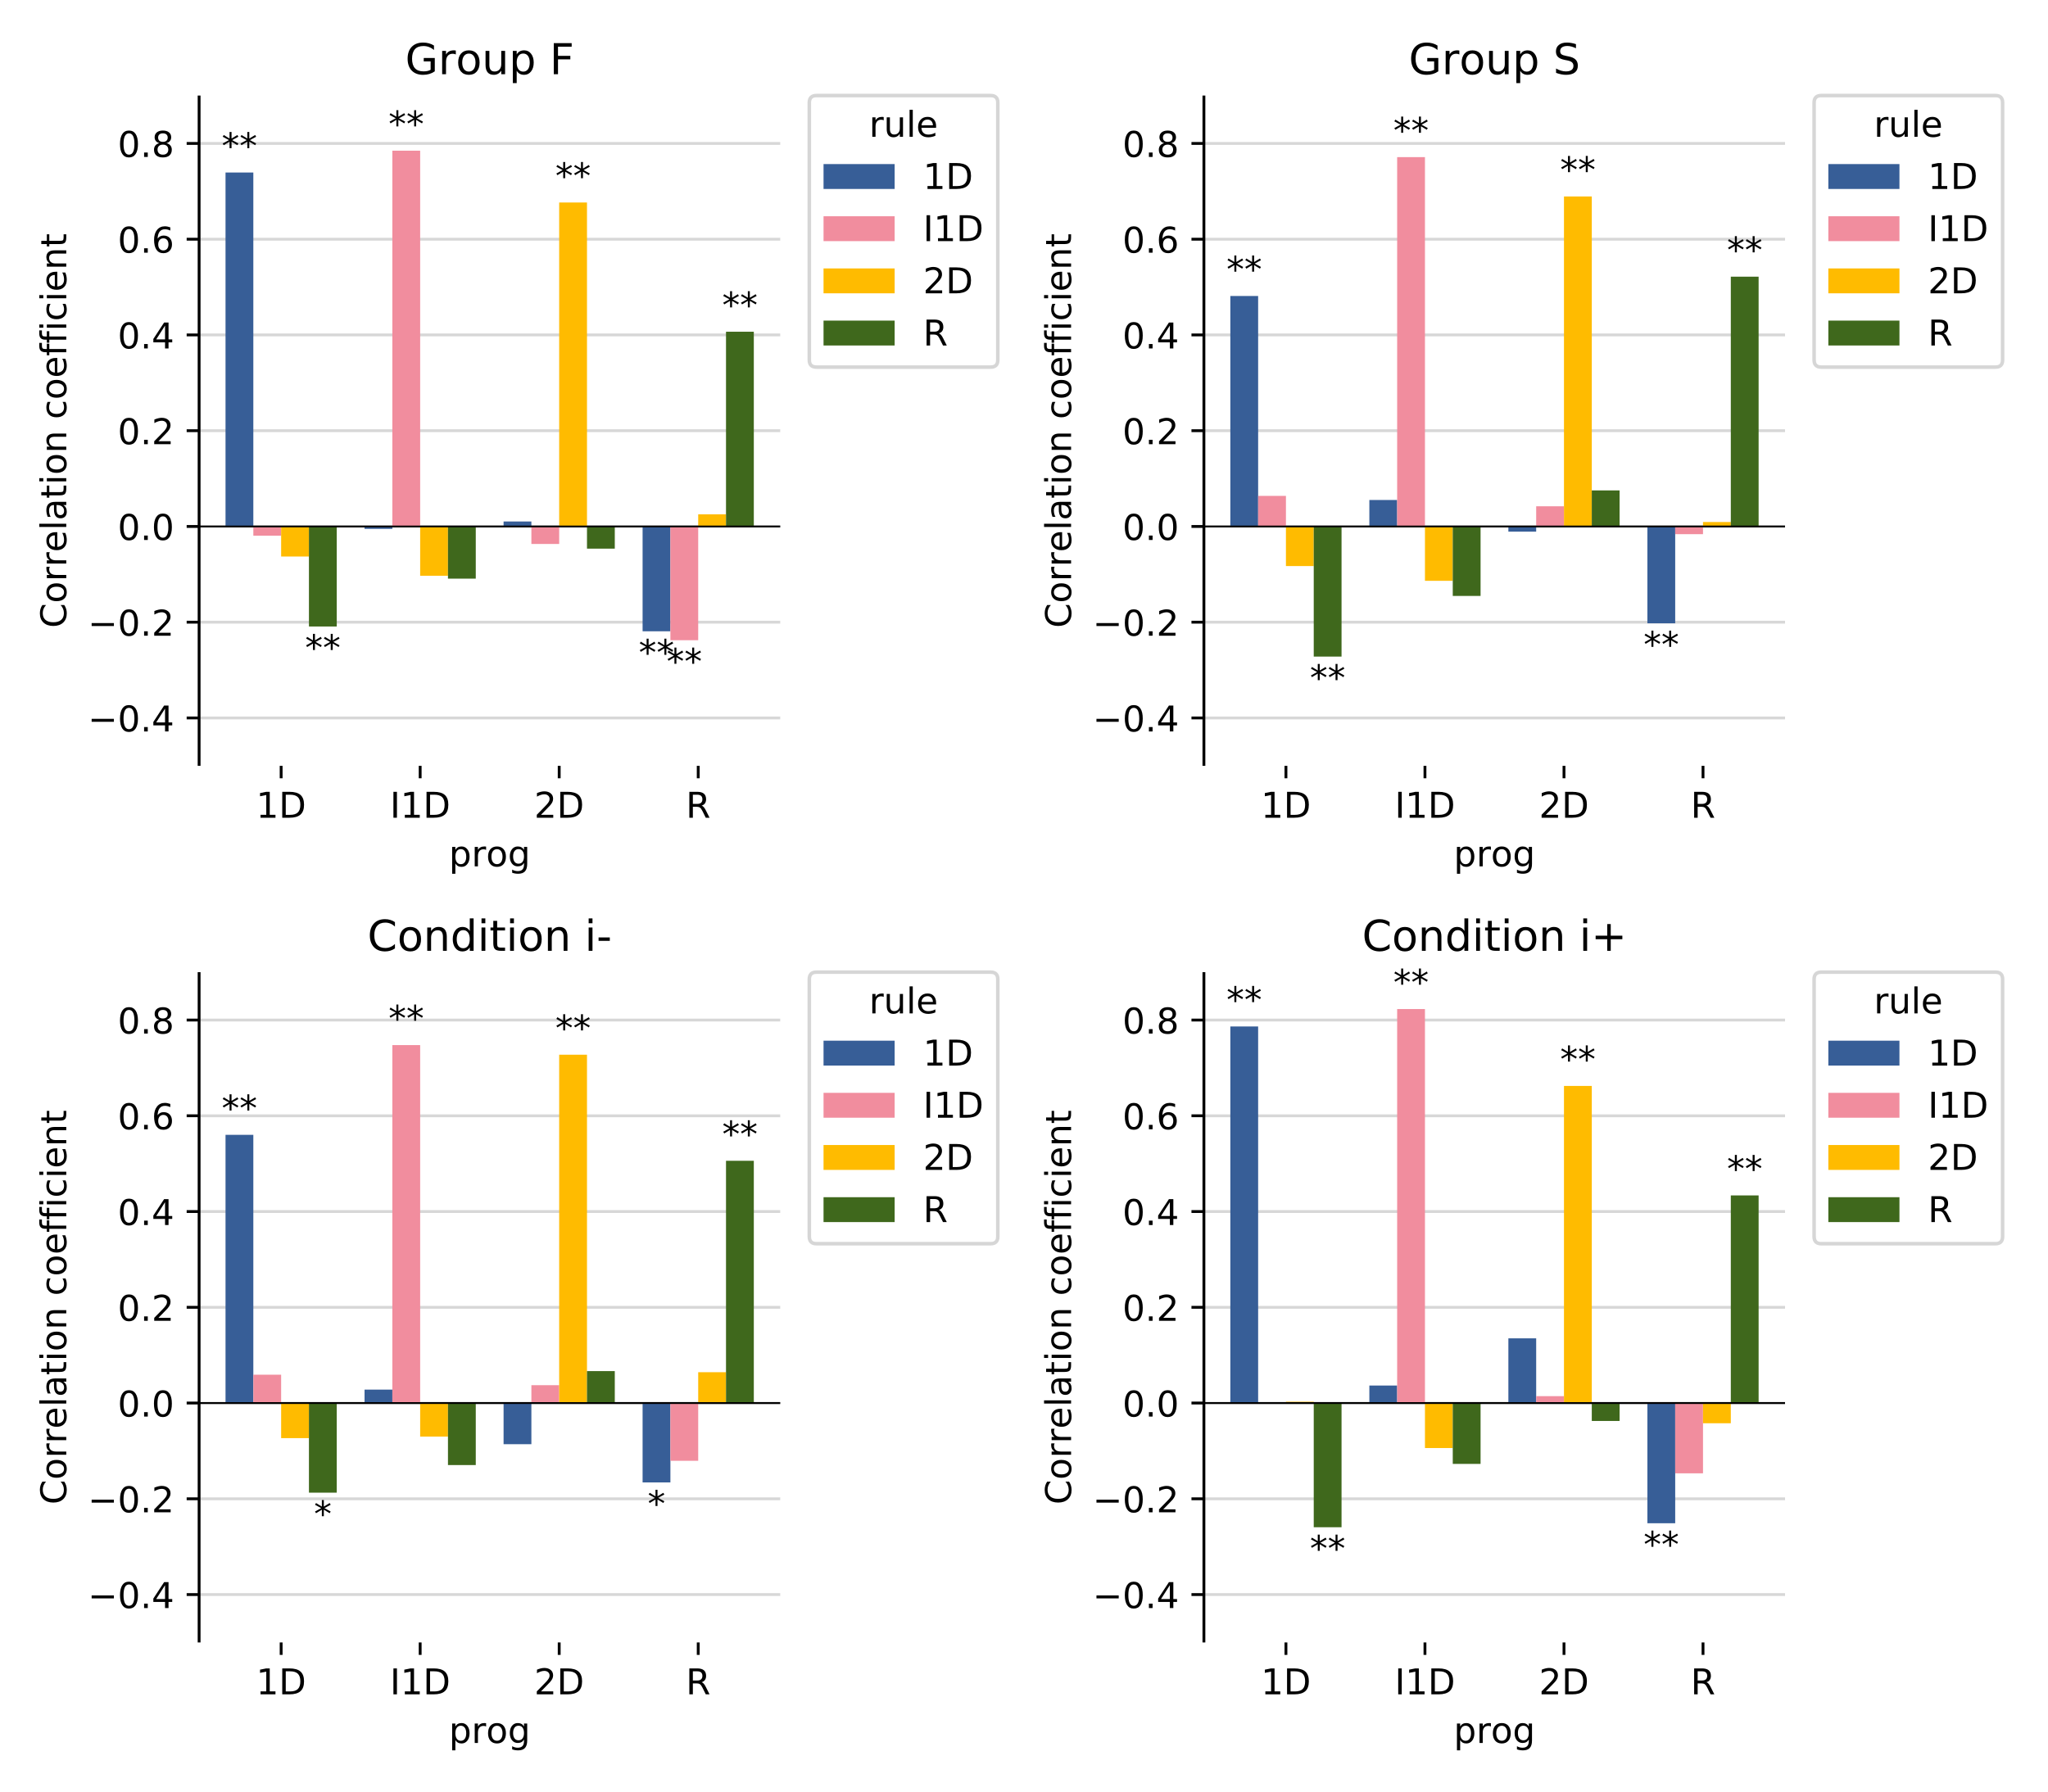 <?xml version="1.0" encoding="UTF-8"?>
<!DOCTYPE svg  PUBLIC '-//W3C//DTD SVG 1.1//EN'  'http://www.w3.org/Graphics/SVG/1.1/DTD/svg11.dtd'>
<!-- Created with matplotlib (http://matplotlib.org/) -->
<svg width="576pt" height="504pt" version="1.1" viewBox="0 0 576 504" xmlns="http://www.w3.org/2000/svg" xmlns:xlink="http://www.w3.org/1999/xlink">
 <defs>
  <style type="text/css">*{stroke-linecap:butt;stroke-linejoin:round;}</style>
 </defs>
 <g id="figure_1">
  <g id="patch_1">
   <path d="m0 504h576v-504h-576z" fill="#fff"/>
  </g>
  <g id="axes_1">
   <g id="patch_2">
    <path d="m56 215.44h163.44v-188.56h-163.44z" fill="#fff"/>
   </g>
   <g id="matplotlib.axis_1">
    <g id="xtick_1">
     <g id="line2d_1">
      <defs>
       <path id="mc740a6e8aa" d="m0 0v3.5" stroke="#000" stroke-width=".8"/>
      </defs>
      <use x="79.07" y="215.44" stroke="#000000" stroke-width=".8" xlink:href="#mc740a6e8aa"/>
     </g>
     <g id="text_1"><!-- 1D -->
      <defs>
       <path id="DejaVuSans-31" d="m12.406 8.297h16.109v55.625l-17.531-3.516v8.984l17.438 3.516h9.859v-64.609h16.109v-8.297h-41.984z"/>
       <path id="DejaVuSans-44" d="m19.672 64.797v-56.688h11.922q15.094 0 22.094 6.828 7 6.844 7 21.594 0 14.641-7 21.453t-22.094 6.812zm-9.859 8.109h20.266q21.188 0 31.094-8.812 9.922-8.812 9.922-27.562 0-18.859-9.969-27.703-9.953-8.828-31.047-8.828h-20.266z"/>
      </defs>
      <g transform="translate(72.039 230.04) scale(.1 -.1)">
       <use xlink:href="#DejaVuSans-31"/>
       <use x="63.623" xlink:href="#DejaVuSans-44"/>
      </g>
     </g>
    </g>
    <g id="xtick_2">
     <g id="line2d_2">
      <use x="118.171" y="215.44" stroke="#000000" stroke-width=".8" xlink:href="#mc740a6e8aa"/>
     </g>
     <g id="text_2"><!-- I1D -->
      <defs>
       <path id="DejaVuSans-49" d="m9.812 72.906h9.859v-72.906h-9.859z"/>
      </defs>
      <g transform="translate(109.67 230.04) scale(.1 -.1)">
       <use xlink:href="#DejaVuSans-49"/>
       <use x="29.492" xlink:href="#DejaVuSans-31"/>
       <use x="93.115" xlink:href="#DejaVuSans-44"/>
      </g>
     </g>
    </g>
    <g id="xtick_3">
     <g id="line2d_3">
      <use x="157.273" y="215.44" stroke="#000000" stroke-width=".8" xlink:href="#mc740a6e8aa"/>
     </g>
     <g id="text_3"><!-- 2D -->
      <defs>
       <path id="DejaVuSans-32" d="m19.188 8.297h34.422v-8.297h-46.281v8.297q5.609 5.812 15.297 15.594 9.703 9.797 12.188 12.641 4.734 5.312 6.609 9 1.891 3.688 1.891 7.25 0 5.812-4.078 9.469-4.078 3.672-10.625 3.672-4.641 0-9.797-1.609-5.141-1.609-11-4.891v9.969q5.953 2.391 11.125 3.609 5.188 1.219 9.484 1.219 11.328 0 18.062-5.672 6.734-5.656 6.734-15.125 0-4.5-1.688-8.531-1.672-4.016-6.125-9.484-1.219-1.422-7.766-8.188-6.531-6.766-18.453-18.922z"/>
      </defs>
      <g transform="translate(150.24 230.04) scale(.1 -.1)">
       <use xlink:href="#DejaVuSans-32"/>
       <use x="63.623" xlink:href="#DejaVuSans-44"/>
      </g>
     </g>
    </g>
    <g id="xtick_4">
     <g id="line2d_4">
      <use x="196.375" y="215.44" stroke="#000000" stroke-width=".8" xlink:href="#mc740a6e8aa"/>
     </g>
     <g id="text_4"><!-- R -->
      <defs>
       <path id="DejaVuSans-52" d="m44.391 34.188q3.172-1.078 6.172-4.594t6.031-9.672l10.016-19.922h-10.609l-9.312 18.703q-3.625 7.328-7.016 9.719t-9.25 2.391h-10.75v-30.812h-9.859v72.906h22.266q12.5 0 18.656-5.234 6.156-5.219 6.156-15.766 0-6.891-3.203-11.438-3.203-4.531-9.297-6.281zm-24.719 30.609v-25.875h12.406q7.125 0 10.766 3.297t3.641 9.688-3.641 9.641-10.766 3.25z"/>
      </defs>
      <g transform="translate(192.9 230.04) scale(.1 -.1)">
       <use xlink:href="#DejaVuSans-52"/>
      </g>
     </g>
    </g>
    <g id="text_5"><!-- prog -->
     <defs>
      <path id="DejaVuSans-70" d="m18.109 8.203v-29h-9.031v75.484h9.031v-8.297q2.844 4.875 7.156 7.234 4.328 2.375 10.328 2.375 9.969 0 16.188-7.906 6.234-7.906 6.234-20.797t-6.234-20.812q-6.219-7.906-16.188-7.906-6 0-10.328 2.375-4.312 2.375-7.156 7.25zm30.578 19.094q0 9.906-4.078 15.547t-11.203 5.641q-7.141 0-11.219-5.641t-4.078-15.547 4.078-15.547 11.219-5.641q7.125 0 11.203 5.641t4.078 15.547z"/>
      <path id="DejaVuSans-72" d="m41.109 46.297q-1.516 0.875-3.297 1.281-1.781 0.422-3.922 0.422-7.625 0-11.703-4.953t-4.078-14.234v-28.812h-9.031v54.688h9.031v-8.5q2.844 4.984 7.375 7.391 4.547 2.422 11.047 2.422 0.922 0 2.047-0.125 1.125-0.109 2.484-0.359z"/>
      <path id="DejaVuSans-6f" d="m30.609 48.391q-7.219 0-11.422-5.641t-4.203-15.453 4.172-15.453q4.188-5.641 11.453-5.641 7.188 0 11.375 5.656 4.203 5.672 4.203 15.438 0 9.719-4.203 15.406-4.188 5.688-11.375 5.688zm0 7.609q11.719 0 18.406-7.625 6.703-7.609 6.703-21.078 0-13.422-6.703-21.078-6.688-7.641-18.406-7.641-11.766 0-18.438 7.641-6.656 7.656-6.656 21.078 0 13.469 6.656 21.078 6.672 7.625 18.438 7.625z"/>
      <path id="DejaVuSans-67" d="m45.406 27.984q0 9.766-4.031 15.125-4.016 5.375-11.297 5.375-7.219 0-11.25-5.375-4.031-5.359-4.031-15.125 0-9.719 4.031-15.094t11.25-5.375q7.281 0 11.297 5.375 4.031 5.375 4.031 15.094zm8.984-21.203q0-13.953-6.203-20.766-6.188-6.812-18.984-6.812-4.734 0-8.938 0.703t-8.156 2.172v8.734q3.953-2.141 7.812-3.156 3.859-1.031 7.859-1.031 8.844 0 13.234 4.609t4.391 13.938v4.453q-2.781-4.844-7.125-7.234t-10.406-2.391q-10.047 0-16.203 7.656-6.156 7.672-6.156 20.328 0 12.688 6.156 20.344 6.156 7.672 16.203 7.672 6.062 0 10.406-2.391t7.125-7.219v8.297h8.984z"/>
     </defs>
     <g transform="translate(126.26 243.72) scale(.1 -.1)">
      <use xlink:href="#DejaVuSans-70"/>
      <use x="63.477" xlink:href="#DejaVuSans-72"/>
      <use x="104.559" xlink:href="#DejaVuSans-6f"/>
      <use x="165.74" xlink:href="#DejaVuSans-67"/>
     </g>
    </g>
   </g>
   <g id="matplotlib.axis_2">
    <g id="ytick_1">
     <g id="line2d_5">
      <path d="m56 201.97h163.44" clip-path="url(#p55fd4cc366)" fill="none" opacity=".5" stroke="#b0b0b0" stroke-linecap="square" stroke-width=".8"/>
     </g>
     <g id="line2d_6">
      <defs>
       <path id="m2495a2d70b" d="m0 0h-3.5" stroke="#000" stroke-width=".8"/>
      </defs>
      <use x="56" y="201.971" stroke="#000000" stroke-width=".8" xlink:href="#m2495a2d70b"/>
     </g>
     <g id="text_6"><!-- −0.4 -->
      <defs>
       <path id="DejaVuSans-2212" d="m10.594 35.5h62.594v-8.297h-62.594z"/>
       <path id="DejaVuSans-30" d="m31.781 66.406q-7.609 0-11.453-7.5-3.828-7.484-3.828-22.531 0-14.984 3.828-22.484 3.844-7.5 11.453-7.5 7.672 0 11.5 7.5 3.844 7.5 3.844 22.484 0 15.047-3.844 22.531-3.828 7.5-11.5 7.5zm0 7.812q12.266 0 18.734-9.703 6.469-9.688 6.469-28.141 0-18.406-6.469-28.109-6.469-9.688-18.734-9.688-12.25 0-18.719 9.688-6.469 9.703-6.469 28.109 0 18.453 6.469 28.141 6.469 9.703 18.719 9.703z"/>
       <path id="DejaVuSans-2e" d="m10.688 12.406h10.312v-12.406h-10.312z"/>
       <path id="DejaVuSans-34" d="m37.797 64.312-24.906-38.922h24.906zm-2.594 8.594h12.406v-47.516h10.406v-8.203h-10.406v-17.188h-9.812v17.188h-32.906v9.516z"/>
      </defs>
      <g transform="translate(24.717 205.77) scale(.1 -.1)">
       <use xlink:href="#DejaVuSans-2212"/>
       <use x="83.789" xlink:href="#DejaVuSans-30"/>
       <use x="147.412" xlink:href="#DejaVuSans-2e"/>
       <use x="179.199" xlink:href="#DejaVuSans-34"/>
      </g>
     </g>
    </g>
    <g id="ytick_2">
     <g id="line2d_7">
      <path d="m56 175.03h163.44" clip-path="url(#p55fd4cc366)" fill="none" opacity=".5" stroke="#b0b0b0" stroke-linecap="square" stroke-width=".8"/>
     </g>
     <g id="line2d_8">
      <use x="56" y="175.034" stroke="#000000" stroke-width=".8" xlink:href="#m2495a2d70b"/>
     </g>
     <g id="text_7"><!-- −0.2 -->
      <g transform="translate(24.717 178.83) scale(.1 -.1)">
       <use xlink:href="#DejaVuSans-2212"/>
       <use x="83.789" xlink:href="#DejaVuSans-30"/>
       <use x="147.412" xlink:href="#DejaVuSans-2e"/>
       <use x="179.199" xlink:href="#DejaVuSans-32"/>
      </g>
     </g>
    </g>
    <g id="ytick_3">
     <g id="line2d_9">
      <path d="m56 148.1h163.44" clip-path="url(#p55fd4cc366)" fill="none" opacity=".5" stroke="#b0b0b0" stroke-linecap="square" stroke-width=".8"/>
     </g>
     <g id="line2d_10">
      <use x="56" y="148.097" stroke="#000000" stroke-width=".8" xlink:href="#m2495a2d70b"/>
     </g>
     <g id="text_8"><!-- 0.0 -->
      <g transform="translate(33.097 151.9) scale(.1 -.1)">
       <use xlink:href="#DejaVuSans-30"/>
       <use x="63.623" xlink:href="#DejaVuSans-2e"/>
       <use x="95.41" xlink:href="#DejaVuSans-30"/>
      </g>
     </g>
    </g>
    <g id="ytick_4">
     <g id="line2d_11">
      <path d="m56 121.16h163.44" clip-path="url(#p55fd4cc366)" fill="none" opacity=".5" stroke="#b0b0b0" stroke-linecap="square" stroke-width=".8"/>
     </g>
     <g id="line2d_12">
      <use x="56" y="121.16" stroke="#000000" stroke-width=".8" xlink:href="#m2495a2d70b"/>
     </g>
     <g id="text_9"><!-- 0.2 -->
      <g transform="translate(33.097 124.96) scale(.1 -.1)">
       <use xlink:href="#DejaVuSans-30"/>
       <use x="63.623" xlink:href="#DejaVuSans-2e"/>
       <use x="95.41" xlink:href="#DejaVuSans-32"/>
      </g>
     </g>
    </g>
    <g id="ytick_5">
     <g id="line2d_13">
      <path d="m56 94.223h163.44" clip-path="url(#p55fd4cc366)" fill="none" opacity=".5" stroke="#b0b0b0" stroke-linecap="square" stroke-width=".8"/>
     </g>
     <g id="line2d_14">
      <use x="56" y="94.223" stroke="#000000" stroke-width=".8" xlink:href="#m2495a2d70b"/>
     </g>
     <g id="text_10"><!-- 0.4 -->
      <g transform="translate(33.097 98.022) scale(.1 -.1)">
       <use xlink:href="#DejaVuSans-30"/>
       <use x="63.623" xlink:href="#DejaVuSans-2e"/>
       <use x="95.41" xlink:href="#DejaVuSans-34"/>
      </g>
     </g>
    </g>
    <g id="ytick_6">
     <g id="line2d_15">
      <path d="m56 67.286h163.44" clip-path="url(#p55fd4cc366)" fill="none" opacity=".5" stroke="#b0b0b0" stroke-linecap="square" stroke-width=".8"/>
     </g>
     <g id="line2d_16">
      <use x="56" y="67.286" stroke="#000000" stroke-width=".8" xlink:href="#m2495a2d70b"/>
     </g>
     <g id="text_11"><!-- 0.6 -->
      <defs>
       <path id="DejaVuSans-36" d="m33.016 40.375q-6.641 0-10.531-4.547-3.875-4.531-3.875-12.438 0-7.859 3.875-12.438 3.891-4.562 10.531-4.562t10.516 4.562q3.875 4.578 3.875 12.438 0 7.906-3.875 12.438-3.875 4.547-10.516 4.547zm19.578 30.922v-8.984q-3.719 1.75-7.5 2.672-3.781 0.938-7.5 0.938-9.766 0-14.922-6.594-5.141-6.594-5.875-19.922 2.875 4.25 7.219 6.516 4.359 2.266 9.578 2.266 10.984 0 17.359-6.672 6.375-6.656 6.375-18.125 0-11.234-6.641-18.031-6.641-6.781-17.672-6.781-12.656 0-19.344 9.688-6.688 9.703-6.688 28.109 0 17.281 8.203 27.562t22.016 10.281q3.719 0 7.5-0.734t7.891-2.188z"/>
      </defs>
      <g transform="translate(33.097 71.085) scale(.1 -.1)">
       <use xlink:href="#DejaVuSans-30"/>
       <use x="63.623" xlink:href="#DejaVuSans-2e"/>
       <use x="95.41" xlink:href="#DejaVuSans-36"/>
      </g>
     </g>
    </g>
    <g id="ytick_7">
     <g id="line2d_17">
      <path d="m56 40.349h163.44" clip-path="url(#p55fd4cc366)" fill="none" opacity=".5" stroke="#b0b0b0" stroke-linecap="square" stroke-width=".8"/>
     </g>
     <g id="line2d_18">
      <use x="56" y="40.349" stroke="#000000" stroke-width=".8" xlink:href="#m2495a2d70b"/>
     </g>
     <g id="text_12"><!-- 0.8 -->
      <defs>
       <path id="DejaVuSans-38" d="m31.781 34.625q-7.031 0-11.062-3.766-4.016-3.766-4.016-10.344 0-6.594 4.016-10.359 4.031-3.766 11.062-3.766t11.078 3.781q4.062 3.797 4.062 10.344 0 6.578-4.031 10.344-4.016 3.766-11.109 3.766zm-9.859 4.188q-6.344 1.562-9.891 5.906-3.531 4.359-3.531 10.609 0 8.734 6.219 13.812 6.234 5.078 17.062 5.078 10.891 0 17.094-5.078t6.203-13.812q0-6.25-3.547-10.609-3.531-4.344-9.828-5.906 7.125-1.656 11.094-6.5 3.984-4.828 3.984-11.797 0-10.609-6.469-16.281-6.469-5.656-18.531-5.656-12.047 0-18.531 5.656-6.469 5.672-6.469 16.281 0 6.969 4 11.797 4.016 4.844 11.141 6.5zm-3.609 15.578q0-5.656 3.531-8.828 3.547-3.172 9.938-3.172 6.359 0 9.938 3.172 3.594 3.172 3.594 8.828 0 5.672-3.594 8.844-3.578 3.172-9.938 3.172-6.391 0-9.938-3.172-3.531-3.172-3.531-8.844z"/>
      </defs>
      <g transform="translate(33.097 44.148) scale(.1 -.1)">
       <use xlink:href="#DejaVuSans-30"/>
       <use x="63.623" xlink:href="#DejaVuSans-2e"/>
       <use x="95.41" xlink:href="#DejaVuSans-38"/>
      </g>
     </g>
    </g>
    <g id="text_13"><!-- Correlation coefficient -->
     <defs>
      <path id="DejaVuSans-43" d="m64.406 67.281v-10.391q-4.984 4.641-10.625 6.922-5.641 2.297-11.984 2.297-12.5 0-19.141-7.641t-6.641-22.094q0-14.406 6.641-22.047t19.141-7.641q6.344 0 11.984 2.297t10.625 6.938v-10.312q-5.172-3.516-10.969-5.281-5.781-1.75-12.219-1.75-16.562 0-26.094 10.125-9.516 10.141-9.516 27.672 0 17.578 9.516 27.703 9.531 10.141 26.094 10.141 6.531 0 12.312-1.734 5.797-1.734 10.875-5.203z"/>
      <path id="DejaVuSans-65" d="m56.203 29.594v-4.391h-41.312q0.594-9.281 5.594-14.141t13.938-4.859q5.172 0 10.031 1.266t9.656 3.812v-8.5q-4.844-2.047-9.922-3.125t-10.297-1.078q-13.094 0-20.734 7.609-7.641 7.625-7.641 20.625 0 13.422 7.25 21.297 7.25 7.891 19.562 7.891 11.031 0 17.453-7.109 6.422-7.094 6.422-19.297zm-8.984 2.641q-0.094 7.359-4.125 11.75-4.031 4.406-10.672 4.406-7.516 0-12.031-4.25t-5.203-11.969z"/>
      <path id="DejaVuSans-6c" d="m9.422 75.984h8.984v-75.984h-8.984z"/>
      <path id="DejaVuSans-61" d="m34.281 27.484q-10.891 0-15.094-2.484t-4.203-8.5q0-4.781 3.156-7.594 3.156-2.797 8.562-2.797 7.484 0 12 5.297t4.516 14.078v2zm17.922 3.719v-31.203h-8.984v8.297q-3.078-4.969-7.672-7.344t-11.234-2.375q-8.391 0-13.359 4.719-4.953 4.719-4.953 12.625 0 9.219 6.172 13.906 6.188 4.688 18.438 4.688h12.609v0.891q0 6.203-4.078 9.594t-11.453 3.391q-4.688 0-9.141-1.125-4.438-1.125-8.531-3.375v8.312q4.922 1.906 9.562 2.844 4.641 0.953 9.031 0.953 11.875 0 17.734-6.156 5.859-6.141 5.859-18.641z"/>
      <path id="DejaVuSans-74" d="m18.312 70.219v-15.531h18.5v-6.984h-18.5v-29.688q0-6.688 1.828-8.594t7.453-1.906h9.219v-7.516h-9.219q-10.406 0-14.359 3.875-3.953 3.891-3.953 14.141v29.688h-6.594v6.984h6.594v15.531z"/>
      <path id="DejaVuSans-69" d="m9.422 54.688h8.984v-54.688h-8.984zm0 21.297h8.984v-11.391h-8.984z"/>
      <path id="DejaVuSans-6e" d="m54.891 33.016v-33.016h-8.984v32.719q0 7.766-3.031 11.609-3.031 3.859-9.078 3.859-7.281 0-11.484-4.641-4.203-4.625-4.203-12.641v-30.906h-9.031v54.688h9.031v-8.5q3.234 4.938 7.594 7.375 4.375 2.438 10.094 2.438 9.422 0 14.25-5.828 4.844-5.828 4.844-17.156z"/>
      <path id="DejaVuSans-63" d="m48.781 52.594v-8.406q-3.812 2.109-7.641 3.156t-7.734 1.047q-8.75 0-13.594-5.547-4.828-5.531-4.828-15.547t4.828-15.562q4.844-5.531 13.594-5.531 3.906 0 7.734 1.047t7.641 3.156v-8.312q-3.766-1.75-7.797-2.625-4.016-0.891-8.562-0.891-12.359 0-19.641 7.766-7.266 7.766-7.266 20.953 0 13.375 7.344 21.031 7.359 7.672 20.156 7.672 4.141 0 8.094-0.859 3.953-0.844 7.672-2.547z"/>
      <path id="DejaVuSans-66" d="m37.109 75.984v-7.484h-8.594q-4.828 0-6.719-1.953-1.875-1.953-1.875-7.031v-4.828h14.797v-6.984h-14.797v-47.703h-9.031v47.703h-8.594v6.984h8.594v3.812q0 9.125 4.25 13.297 4.25 4.188 13.469 4.188z"/>
     </defs>
     <g transform="translate(18.638 176.65) rotate(-90) scale(.1 -.1)">
      <use xlink:href="#DejaVuSans-43"/>
      <use x="69.824" xlink:href="#DejaVuSans-6f"/>
      <use x="131.006" xlink:href="#DejaVuSans-72"/>
      <use x="172.104" xlink:href="#DejaVuSans-72"/>
      <use x="213.186" xlink:href="#DejaVuSans-65"/>
      <use x="274.709" xlink:href="#DejaVuSans-6c"/>
      <use x="302.492" xlink:href="#DejaVuSans-61"/>
      <use x="363.771" xlink:href="#DejaVuSans-74"/>
      <use x="402.98" xlink:href="#DejaVuSans-69"/>
      <use x="430.764" xlink:href="#DejaVuSans-6f"/>
      <use x="491.945" xlink:href="#DejaVuSans-6e"/>
      <use x="555.324" xlink:href="#DejaVuSans-20"/>
      <use x="587.111" xlink:href="#DejaVuSans-63"/>
      <use x="642.092" xlink:href="#DejaVuSans-6f"/>
      <use x="703.273" xlink:href="#DejaVuSans-65"/>
      <use x="764.797" xlink:href="#DejaVuSans-66"/>
      <use x="800.002" xlink:href="#DejaVuSans-66"/>
      <use x="835.207" xlink:href="#DejaVuSans-69"/>
      <use x="862.99" xlink:href="#DejaVuSans-63"/>
      <use x="917.971" xlink:href="#DejaVuSans-69"/>
      <use x="945.754" xlink:href="#DejaVuSans-65"/>
      <use x="1007.277" xlink:href="#DejaVuSans-6e"/>
      <use x="1070.656" xlink:href="#DejaVuSans-74"/>
     </g>
    </g>
   </g>
   <g id="patch_3">
    <path d="m63.429 148.1h7.82v-99.57h-7.82z" clip-path="url(#p55fd4cc366)" fill="#375e97"/>
   </g>
   <g id="patch_4">
    <path d="m102.53 148.1h7.82v0.677h-7.82z" clip-path="url(#p55fd4cc366)" fill="#375e97"/>
   </g>
   <g id="patch_5">
    <path d="m141.63 148.1h7.82v-1.4h-7.82z" clip-path="url(#p55fd4cc366)" fill="#375e97"/>
   </g>
   <g id="patch_6">
    <path d="m180.73 148.1h7.82v29.491h-7.82z" clip-path="url(#p55fd4cc366)" fill="#375e97"/>
   </g>
   <g id="patch_7">
    <path d="m71.25 148.1h7.82v2.597h-7.82z" clip-path="url(#p55fd4cc366)" fill="#f18d9e"/>
   </g>
   <g id="patch_8">
    <path d="m110.35 148.1h7.82v-105.71h-7.82z" clip-path="url(#p55fd4cc366)" fill="#f18d9e"/>
   </g>
   <g id="patch_9">
    <path d="m149.45 148.1h7.82v4.926h-7.82z" clip-path="url(#p55fd4cc366)" fill="#f18d9e"/>
   </g>
   <g id="patch_10">
    <path d="m188.55 148.1h7.82v32h-7.82z" clip-path="url(#p55fd4cc366)" fill="#f18d9e"/>
   </g>
   <g id="patch_11">
    <path d="m79.07 148.1h7.82v8.456h-7.82z" clip-path="url(#p55fd4cc366)" fill="#fb0"/>
   </g>
   <g id="patch_12">
    <path d="m118.17 148.1h7.82v13.866h-7.82z" clip-path="url(#p55fd4cc366)" fill="#fb0"/>
   </g>
   <g id="patch_13">
    <path d="m157.27 148.1h7.82v-91.132h-7.82z" clip-path="url(#p55fd4cc366)" fill="#fb0"/>
   </g>
   <g id="patch_14">
    <path d="m196.37 148.1h7.82v-3.407h-7.82z" clip-path="url(#p55fd4cc366)" fill="#fb0"/>
   </g>
   <g id="patch_15">
    <path d="m86.89 148.1h7.82v28.142h-7.82z" clip-path="url(#p55fd4cc366)" fill="#3f681c"/>
   </g>
   <g id="patch_16">
    <path d="m125.99 148.1h7.82v14.68h-7.82z" clip-path="url(#p55fd4cc366)" fill="#3f681c"/>
   </g>
   <g id="patch_17">
    <path d="m165.09 148.1h7.82v6.241h-7.82z" clip-path="url(#p55fd4cc366)" fill="#3f681c"/>
   </g>
   <g id="patch_18">
    <path d="m204.19 148.1h7.82v-54.781h-7.82z" clip-path="url(#p55fd4cc366)" fill="#3f681c"/>
   </g>
   <g id="line2d_19">
    <path d="m56 148.1h163.44" clip-path="url(#p55fd4cc366)" fill="none" stroke="#000" stroke-linecap="square" stroke-width=".5"/>
   </g>
   <g id="patch_19">
    <path d="m56 215.44v-188.56" fill="none" stroke="#000" stroke-linecap="square" stroke-width=".8"/>
   </g>
   <g id="text_14"><!-- ** -->
    <defs>
     <path id="DejaVuSans-2a" d="m47.016 60.891-17.516-9.469 17.516-9.531-2.828-4.781-16.406 9.906v-18.406h-5.562v18.406l-16.406-9.906-2.828 4.781 17.531 9.531-17.531 9.469 2.828 4.828 16.406-9.906v18.406h5.562v-18.406l16.406 9.906z"/>
    </defs>
    <g transform="translate(62.339 44.552) scale(.1 -.1)">
     <use xlink:href="#DejaVuSans-2a"/>
     <use x="50" xlink:href="#DejaVuSans-2a"/>
    </g>
   </g>
   <g id="text_15"><!-- ** -->
    <g transform="translate(179.64 187.08) scale(.1 -.1)">
     <use xlink:href="#DejaVuSans-2a"/>
     <use x="50" xlink:href="#DejaVuSans-2a"/>
    </g>
   </g>
   <g id="text_16"><!-- ** -->
    <g transform="translate(109.26 38.416) scale(.1 -.1)">
     <use xlink:href="#DejaVuSans-2a"/>
     <use x="50" xlink:href="#DejaVuSans-2a"/>
    </g>
   </g>
   <g id="text_17"><!-- ** -->
    <g transform="translate(187.46 189.59) scale(.1 -.1)">
     <use xlink:href="#DejaVuSans-2a"/>
     <use x="50" xlink:href="#DejaVuSans-2a"/>
    </g>
   </g>
   <g id="text_18"><!-- ** -->
    <g transform="translate(156.18 52.991) scale(.1 -.1)">
     <use xlink:href="#DejaVuSans-2a"/>
     <use x="50" xlink:href="#DejaVuSans-2a"/>
    </g>
   </g>
   <g id="text_19"><!-- ** -->
    <g transform="translate(85.8 185.73) scale(.1 -.1)">
     <use xlink:href="#DejaVuSans-2a"/>
     <use x="50" xlink:href="#DejaVuSans-2a"/>
    </g>
   </g>
   <g id="text_20"><!-- ** -->
    <g transform="translate(203.11 89.341) scale(.1 -.1)">
     <use xlink:href="#DejaVuSans-2a"/>
     <use x="50" xlink:href="#DejaVuSans-2a"/>
    </g>
   </g>
   <g id="text_21"><!-- Group F -->
    <defs>
     <path id="DejaVuSans-47" d="m59.516 10.406v19.578h-16.109v8.109h25.875v-31.312q-5.703-4.047-12.594-6.125-6.875-2.078-14.688-2.078-17.094 0-26.75 9.984-9.641 10-9.641 27.812 0 17.875 9.641 27.859 9.656 9.984 26.75 9.984 7.125 0 13.547-1.766 6.422-1.75 11.844-5.172v-10.5q-5.469 4.641-11.625 6.984t-12.938 2.344q-13.391 0-20.109-7.469-6.703-7.469-6.703-22.266 0-14.75 6.703-22.219 6.719-7.469 20.109-7.469 5.219 0 9.312 0.906 4.109 0.906 7.375 2.812z"/>
     <path id="DejaVuSans-75" d="m8.5 21.578v33.109h8.984v-32.766q0-7.766 3.016-11.656 3.031-3.875 9.094-3.875 7.266 0 11.484 4.641 4.234 4.641 4.234 12.656v31h8.984v-54.688h-8.984v8.406q-3.266-4.984-7.594-7.406-4.312-2.422-10.031-2.422-9.422 0-14.312 5.859-4.875 5.859-4.875 17.141zm22.609 34.422z"/>
     <path id="DejaVuSans-46" d="m9.812 72.906h41.891v-8.312h-32.031v-21.484h28.906v-8.297h-28.906v-34.812h-9.859z"/>
    </defs>
    <g transform="translate(113.97 20.88) scale(.12 -.12)">
     <use xlink:href="#DejaVuSans-47"/>
     <use x="77.49" xlink:href="#DejaVuSans-72"/>
     <use x="118.572" xlink:href="#DejaVuSans-6f"/>
     <use x="179.754" xlink:href="#DejaVuSans-75"/>
     <use x="243.133" xlink:href="#DejaVuSans-70"/>
     <use x="306.609" xlink:href="#DejaVuSans-20"/>
     <use x="338.396" xlink:href="#DejaVuSans-46"/>
    </g>
   </g>
   <g id="legend_1">
    <g id="patch_20">
     <path d="m229.62 103.27h49.012q2 0 2-2v-72.391q0-2-2-2h-49.012q-2 0-2 2v72.391q0 2 2 2z" fill="#fff" opacity=".8" stroke="#ccc"/>
    </g>
    <g id="text_22"><!-- rule -->
     <g transform="translate(244.43 38.478) scale(.1 -.1)">
      <use xlink:href="#DejaVuSans-72"/>
      <use x="41.113" xlink:href="#DejaVuSans-75"/>
      <use x="104.492" xlink:href="#DejaVuSans-6c"/>
      <use x="132.275" xlink:href="#DejaVuSans-65"/>
     </g>
    </g>
    <g id="patch_21">
     <path d="m231.62 53.157h20v-7h-20z" fill="#375e97"/>
    </g>
    <g id="text_23"><!-- 1D -->
     <g transform="translate(259.62 53.157) scale(.1 -.1)">
      <use xlink:href="#DejaVuSans-31"/>
      <use x="63.623" xlink:href="#DejaVuSans-44"/>
     </g>
    </g>
    <g id="patch_22">
     <path d="m231.62 67.835h20v-7h-20z" fill="#f18d9e"/>
    </g>
    <g id="text_24"><!-- I1D -->
     <g transform="translate(259.62 67.835) scale(.1 -.1)">
      <use xlink:href="#DejaVuSans-49"/>
      <use x="29.492" xlink:href="#DejaVuSans-31"/>
      <use x="93.115" xlink:href="#DejaVuSans-44"/>
     </g>
    </g>
    <g id="patch_23">
     <path d="m231.62 82.513h20v-7h-20z" fill="#fb0"/>
    </g>
    <g id="text_25"><!-- 2D -->
     <g transform="translate(259.62 82.513) scale(.1 -.1)">
      <use xlink:href="#DejaVuSans-32"/>
      <use x="63.623" xlink:href="#DejaVuSans-44"/>
     </g>
    </g>
    <g id="patch_24">
     <path d="m231.62 97.191h20v-7h-20z" fill="#3f681c"/>
    </g>
    <g id="text_26"><!-- R -->
     <g transform="translate(259.62 97.191) scale(.1 -.1)">
      <use xlink:href="#DejaVuSans-52"/>
     </g>
    </g>
   </g>
  </g>
  <g id="axes_2">
   <g id="patch_25">
    <path d="m338.6 215.44h163.44v-188.56h-163.44z" fill="#fff"/>
   </g>
   <g id="matplotlib.axis_3">
    <g id="xtick_5">
     <g id="line2d_20">
      <use x="361.67" y="215.44" stroke="#000000" stroke-width=".8" xlink:href="#mc740a6e8aa"/>
     </g>
     <g id="text_27"><!-- 1D -->
      <g transform="translate(354.64 230.04) scale(.1 -.1)">
       <use xlink:href="#DejaVuSans-31"/>
       <use x="63.623" xlink:href="#DejaVuSans-44"/>
      </g>
     </g>
    </g>
    <g id="xtick_6">
     <g id="line2d_21">
      <use x="400.771" y="215.44" stroke="#000000" stroke-width=".8" xlink:href="#mc740a6e8aa"/>
     </g>
     <g id="text_28"><!-- I1D -->
      <g transform="translate(392.27 230.04) scale(.1 -.1)">
       <use xlink:href="#DejaVuSans-49"/>
       <use x="29.492" xlink:href="#DejaVuSans-31"/>
       <use x="93.115" xlink:href="#DejaVuSans-44"/>
      </g>
     </g>
    </g>
    <g id="xtick_7">
     <g id="line2d_22">
      <use x="439.873" y="215.44" stroke="#000000" stroke-width=".8" xlink:href="#mc740a6e8aa"/>
     </g>
     <g id="text_29"><!-- 2D -->
      <g transform="translate(432.84 230.04) scale(.1 -.1)">
       <use xlink:href="#DejaVuSans-32"/>
       <use x="63.623" xlink:href="#DejaVuSans-44"/>
      </g>
     </g>
    </g>
    <g id="xtick_8">
     <g id="line2d_23">
      <use x="478.975" y="215.44" stroke="#000000" stroke-width=".8" xlink:href="#mc740a6e8aa"/>
     </g>
     <g id="text_30"><!-- R -->
      <g transform="translate(475.5 230.04) scale(.1 -.1)">
       <use xlink:href="#DejaVuSans-52"/>
      </g>
     </g>
    </g>
    <g id="text_31"><!-- prog -->
     <g transform="translate(408.86 243.72) scale(.1 -.1)">
      <use xlink:href="#DejaVuSans-70"/>
      <use x="63.477" xlink:href="#DejaVuSans-72"/>
      <use x="104.559" xlink:href="#DejaVuSans-6f"/>
      <use x="165.74" xlink:href="#DejaVuSans-67"/>
     </g>
    </g>
   </g>
   <g id="matplotlib.axis_4">
    <g id="ytick_8">
     <g id="line2d_24">
      <path d="m338.6 201.97h163.44" clip-path="url(#pb05104c0e1)" fill="none" opacity=".5" stroke="#b0b0b0" stroke-linecap="square" stroke-width=".8"/>
     </g>
     <g id="line2d_25">
      <use x="338.6" y="201.971" stroke="#000000" stroke-width=".8" xlink:href="#m2495a2d70b"/>
     </g>
     <g id="text_32"><!-- −0.4 -->
      <g transform="translate(307.32 205.77) scale(.1 -.1)">
       <use xlink:href="#DejaVuSans-2212"/>
       <use x="83.789" xlink:href="#DejaVuSans-30"/>
       <use x="147.412" xlink:href="#DejaVuSans-2e"/>
       <use x="179.199" xlink:href="#DejaVuSans-34"/>
      </g>
     </g>
    </g>
    <g id="ytick_9">
     <g id="line2d_26">
      <path d="m338.6 175.03h163.44" clip-path="url(#pb05104c0e1)" fill="none" opacity=".5" stroke="#b0b0b0" stroke-linecap="square" stroke-width=".8"/>
     </g>
     <g id="line2d_27">
      <use x="338.6" y="175.034" stroke="#000000" stroke-width=".8" xlink:href="#m2495a2d70b"/>
     </g>
     <g id="text_33"><!-- −0.2 -->
      <g transform="translate(307.32 178.83) scale(.1 -.1)">
       <use xlink:href="#DejaVuSans-2212"/>
       <use x="83.789" xlink:href="#DejaVuSans-30"/>
       <use x="147.412" xlink:href="#DejaVuSans-2e"/>
       <use x="179.199" xlink:href="#DejaVuSans-32"/>
      </g>
     </g>
    </g>
    <g id="ytick_10">
     <g id="line2d_28">
      <path d="m338.6 148.1h163.44" clip-path="url(#pb05104c0e1)" fill="none" opacity=".5" stroke="#b0b0b0" stroke-linecap="square" stroke-width=".8"/>
     </g>
     <g id="line2d_29">
      <use x="338.6" y="148.097" stroke="#000000" stroke-width=".8" xlink:href="#m2495a2d70b"/>
     </g>
     <g id="text_34"><!-- 0.0 -->
      <g transform="translate(315.7 151.9) scale(.1 -.1)">
       <use xlink:href="#DejaVuSans-30"/>
       <use x="63.623" xlink:href="#DejaVuSans-2e"/>
       <use x="95.41" xlink:href="#DejaVuSans-30"/>
      </g>
     </g>
    </g>
    <g id="ytick_11">
     <g id="line2d_30">
      <path d="m338.6 121.16h163.44" clip-path="url(#pb05104c0e1)" fill="none" opacity=".5" stroke="#b0b0b0" stroke-linecap="square" stroke-width=".8"/>
     </g>
     <g id="line2d_31">
      <use x="338.6" y="121.16" stroke="#000000" stroke-width=".8" xlink:href="#m2495a2d70b"/>
     </g>
     <g id="text_35"><!-- 0.2 -->
      <g transform="translate(315.7 124.96) scale(.1 -.1)">
       <use xlink:href="#DejaVuSans-30"/>
       <use x="63.623" xlink:href="#DejaVuSans-2e"/>
       <use x="95.41" xlink:href="#DejaVuSans-32"/>
      </g>
     </g>
    </g>
    <g id="ytick_12">
     <g id="line2d_32">
      <path d="m338.6 94.223h163.44" clip-path="url(#pb05104c0e1)" fill="none" opacity=".5" stroke="#b0b0b0" stroke-linecap="square" stroke-width=".8"/>
     </g>
     <g id="line2d_33">
      <use x="338.6" y="94.223" stroke="#000000" stroke-width=".8" xlink:href="#m2495a2d70b"/>
     </g>
     <g id="text_36"><!-- 0.4 -->
      <g transform="translate(315.7 98.022) scale(.1 -.1)">
       <use xlink:href="#DejaVuSans-30"/>
       <use x="63.623" xlink:href="#DejaVuSans-2e"/>
       <use x="95.41" xlink:href="#DejaVuSans-34"/>
      </g>
     </g>
    </g>
    <g id="ytick_13">
     <g id="line2d_34">
      <path d="m338.6 67.286h163.44" clip-path="url(#pb05104c0e1)" fill="none" opacity=".5" stroke="#b0b0b0" stroke-linecap="square" stroke-width=".8"/>
     </g>
     <g id="line2d_35">
      <use x="338.6" y="67.286" stroke="#000000" stroke-width=".8" xlink:href="#m2495a2d70b"/>
     </g>
     <g id="text_37"><!-- 0.6 -->
      <g transform="translate(315.7 71.085) scale(.1 -.1)">
       <use xlink:href="#DejaVuSans-30"/>
       <use x="63.623" xlink:href="#DejaVuSans-2e"/>
       <use x="95.41" xlink:href="#DejaVuSans-36"/>
      </g>
     </g>
    </g>
    <g id="ytick_14">
     <g id="line2d_36">
      <path d="m338.6 40.349h163.44" clip-path="url(#pb05104c0e1)" fill="none" opacity=".5" stroke="#b0b0b0" stroke-linecap="square" stroke-width=".8"/>
     </g>
     <g id="line2d_37">
      <use x="338.6" y="40.349" stroke="#000000" stroke-width=".8" xlink:href="#m2495a2d70b"/>
     </g>
     <g id="text_38"><!-- 0.8 -->
      <g transform="translate(315.7 44.148) scale(.1 -.1)">
       <use xlink:href="#DejaVuSans-30"/>
       <use x="63.623" xlink:href="#DejaVuSans-2e"/>
       <use x="95.41" xlink:href="#DejaVuSans-38"/>
      </g>
     </g>
    </g>
    <g id="text_39"><!-- Correlation coefficient -->
     <g transform="translate(301.24 176.65) rotate(-90) scale(.1 -.1)">
      <use xlink:href="#DejaVuSans-43"/>
      <use x="69.824" xlink:href="#DejaVuSans-6f"/>
      <use x="131.006" xlink:href="#DejaVuSans-72"/>
      <use x="172.104" xlink:href="#DejaVuSans-72"/>
      <use x="213.186" xlink:href="#DejaVuSans-65"/>
      <use x="274.709" xlink:href="#DejaVuSans-6c"/>
      <use x="302.492" xlink:href="#DejaVuSans-61"/>
      <use x="363.771" xlink:href="#DejaVuSans-74"/>
      <use x="402.98" xlink:href="#DejaVuSans-69"/>
      <use x="430.764" xlink:href="#DejaVuSans-6f"/>
      <use x="491.945" xlink:href="#DejaVuSans-6e"/>
      <use x="555.324" xlink:href="#DejaVuSans-20"/>
      <use x="587.111" xlink:href="#DejaVuSans-63"/>
      <use x="642.092" xlink:href="#DejaVuSans-6f"/>
      <use x="703.273" xlink:href="#DejaVuSans-65"/>
      <use x="764.797" xlink:href="#DejaVuSans-66"/>
      <use x="800.002" xlink:href="#DejaVuSans-66"/>
      <use x="835.207" xlink:href="#DejaVuSans-69"/>
      <use x="862.99" xlink:href="#DejaVuSans-63"/>
      <use x="917.971" xlink:href="#DejaVuSans-69"/>
      <use x="945.754" xlink:href="#DejaVuSans-65"/>
      <use x="1007.277" xlink:href="#DejaVuSans-6e"/>
      <use x="1070.656" xlink:href="#DejaVuSans-74"/>
     </g>
    </g>
   </g>
   <g id="patch_26">
    <path d="m346.03 148.1h7.82v-64.834h-7.82z" clip-path="url(#pb05104c0e1)" fill="#375e97"/>
   </g>
   <g id="patch_27">
    <path d="m385.13 148.1h7.82v-7.446h-7.82z" clip-path="url(#pb05104c0e1)" fill="#375e97"/>
   </g>
   <g id="patch_28">
    <path d="m424.23 148.1h7.82v1.461h-7.82z" clip-path="url(#pb05104c0e1)" fill="#375e97"/>
   </g>
   <g id="patch_29">
    <path d="m463.33 148.1h7.82v27.243h-7.82z" clip-path="url(#pb05104c0e1)" fill="#375e97"/>
   </g>
   <g id="patch_30">
    <path d="m353.85 148.1h7.82v-8.6h-7.82z" clip-path="url(#pb05104c0e1)" fill="#f18d9e"/>
   </g>
   <g id="patch_31">
    <path d="m392.95 148.1h7.82v-103.9h-7.82z" clip-path="url(#pb05104c0e1)" fill="#f18d9e"/>
   </g>
   <g id="patch_32">
    <path d="m432.05 148.1h7.82v-5.676h-7.82z" clip-path="url(#pb05104c0e1)" fill="#f18d9e"/>
   </g>
   <g id="patch_33">
    <path d="m471.15 148.1h7.82v2.167h-7.82z" clip-path="url(#pb05104c0e1)" fill="#f18d9e"/>
   </g>
   <g id="patch_34">
    <path d="m361.67 148.1h7.82v11.14h-7.82z" clip-path="url(#pb05104c0e1)" fill="#fb0"/>
   </g>
   <g id="patch_35">
    <path d="m400.77 148.1h7.82v15.29h-7.82z" clip-path="url(#pb05104c0e1)" fill="#fb0"/>
   </g>
   <g id="patch_36">
    <path d="m439.87 148.1h7.82v-92.831h-7.82z" clip-path="url(#pb05104c0e1)" fill="#fb0"/>
   </g>
   <g id="patch_37">
    <path d="m478.97 148.1h7.82v-1.249h-7.82z" clip-path="url(#pb05104c0e1)" fill="#fb0"/>
   </g>
   <g id="patch_38">
    <path d="m369.49 148.1h7.82v36.607h-7.82z" clip-path="url(#pb05104c0e1)" fill="#3f681c"/>
   </g>
   <g id="patch_39">
    <path d="m408.59 148.1h7.82v19.545h-7.82z" clip-path="url(#pb05104c0e1)" fill="#3f681c"/>
   </g>
   <g id="patch_40">
    <path d="m447.69 148.1h7.82v-10.141h-7.82z" clip-path="url(#pb05104c0e1)" fill="#3f681c"/>
   </g>
   <g id="patch_41">
    <path d="m486.79 148.1h7.82v-70.268h-7.82z" clip-path="url(#pb05104c0e1)" fill="#3f681c"/>
   </g>
   <g id="line2d_38">
    <path d="m338.6 148.1h163.44" clip-path="url(#pb05104c0e1)" fill="none" stroke="#000" stroke-linecap="square" stroke-width=".5"/>
   </g>
   <g id="patch_42">
    <path d="m338.6 215.44v-188.56" fill="none" stroke="#000" stroke-linecap="square" stroke-width=".8"/>
   </g>
   <g id="text_40"><!-- ** -->
    <g transform="translate(344.94 79.288) scale(.1 -.1)">
     <use xlink:href="#DejaVuSans-2a"/>
     <use x="50" xlink:href="#DejaVuSans-2a"/>
    </g>
   </g>
   <g id="text_41"><!-- ** -->
    <g transform="translate(462.24 184.83) scale(.1 -.1)">
     <use xlink:href="#DejaVuSans-2a"/>
     <use x="50" xlink:href="#DejaVuSans-2a"/>
    </g>
   </g>
   <g id="text_42"><!-- ** -->
    <g transform="translate(391.86 40.219) scale(.1 -.1)">
     <use xlink:href="#DejaVuSans-2a"/>
     <use x="50" xlink:href="#DejaVuSans-2a"/>
    </g>
   </g>
   <g id="text_43"><!-- ** -->
    <g transform="translate(438.78 51.291) scale(.1 -.1)">
     <use xlink:href="#DejaVuSans-2a"/>
     <use x="50" xlink:href="#DejaVuSans-2a"/>
    </g>
   </g>
   <g id="text_44"><!-- ** -->
    <g transform="translate(368.4 194.2) scale(.1 -.1)">
     <use xlink:href="#DejaVuSans-2a"/>
     <use x="50" xlink:href="#DejaVuSans-2a"/>
    </g>
   </g>
   <g id="text_45"><!-- ** -->
    <g transform="translate(485.71 73.855) scale(.1 -.1)">
     <use xlink:href="#DejaVuSans-2a"/>
     <use x="50" xlink:href="#DejaVuSans-2a"/>
    </g>
   </g>
   <g id="text_46"><!-- Group S -->
    <defs>
     <path id="DejaVuSans-53" d="m53.516 70.516v-9.625q-5.609 2.688-10.594 4-4.984 1.328-9.625 1.328-8.047 0-12.422-3.125t-4.375-8.891q0-4.844 2.906-7.312 2.906-2.453 11.016-3.969l5.953-1.219q11.031-2.109 16.281-7.406t5.25-14.172q0-10.609-7.109-16.078-7.094-5.469-20.812-5.469-5.172 0-11.016 1.172-5.828 1.172-12.078 3.469v10.156q6-3.359 11.766-5.078 5.766-1.703 11.328-1.703 8.438 0 13.031 3.312 4.594 3.328 4.594 9.484 0 5.359-3.297 8.391t-10.812 4.547l-6.016 1.172q-11.031 2.188-15.969 6.875-4.922 4.688-4.922 13.047 0 9.672 6.812 15.234t18.766 5.562q5.141 0 10.453-0.938 5.328-0.922 10.891-2.766z"/>
    </defs>
    <g transform="translate(396.21 20.88) scale(.12 -.12)">
     <use xlink:href="#DejaVuSans-47"/>
     <use x="77.49" xlink:href="#DejaVuSans-72"/>
     <use x="118.572" xlink:href="#DejaVuSans-6f"/>
     <use x="179.754" xlink:href="#DejaVuSans-75"/>
     <use x="243.133" xlink:href="#DejaVuSans-70"/>
     <use x="306.609" xlink:href="#DejaVuSans-20"/>
     <use x="338.396" xlink:href="#DejaVuSans-53"/>
    </g>
   </g>
   <g id="legend_2">
    <g id="patch_43">
     <path d="m512.22 103.27h49.012q2 0 2-2v-72.391q0-2-2-2h-49.012q-2 0-2 2v72.391q0 2 2 2z" fill="#fff" opacity=".8" stroke="#ccc"/>
    </g>
    <g id="text_47"><!-- rule -->
     <g transform="translate(527.03 38.478) scale(.1 -.1)">
      <use xlink:href="#DejaVuSans-72"/>
      <use x="41.113" xlink:href="#DejaVuSans-75"/>
      <use x="104.492" xlink:href="#DejaVuSans-6c"/>
      <use x="132.275" xlink:href="#DejaVuSans-65"/>
     </g>
    </g>
    <g id="patch_44">
     <path d="m514.22 53.157h20v-7h-20z" fill="#375e97"/>
    </g>
    <g id="text_48"><!-- 1D -->
     <g transform="translate(542.22 53.157) scale(.1 -.1)">
      <use xlink:href="#DejaVuSans-31"/>
      <use x="63.623" xlink:href="#DejaVuSans-44"/>
     </g>
    </g>
    <g id="patch_45">
     <path d="m514.22 67.835h20v-7h-20z" fill="#f18d9e"/>
    </g>
    <g id="text_49"><!-- I1D -->
     <g transform="translate(542.22 67.835) scale(.1 -.1)">
      <use xlink:href="#DejaVuSans-49"/>
      <use x="29.492" xlink:href="#DejaVuSans-31"/>
      <use x="93.115" xlink:href="#DejaVuSans-44"/>
     </g>
    </g>
    <g id="patch_46">
     <path d="m514.22 82.513h20v-7h-20z" fill="#fb0"/>
    </g>
    <g id="text_50"><!-- 2D -->
     <g transform="translate(542.22 82.513) scale(.1 -.1)">
      <use xlink:href="#DejaVuSans-32"/>
      <use x="63.623" xlink:href="#DejaVuSans-44"/>
     </g>
    </g>
    <g id="patch_47">
     <path d="m514.22 97.191h20v-7h-20z" fill="#3f681c"/>
    </g>
    <g id="text_51"><!-- R -->
     <g transform="translate(542.22 97.191) scale(.1 -.1)">
      <use xlink:href="#DejaVuSans-52"/>
     </g>
    </g>
   </g>
  </g>
  <g id="axes_3">
   <g id="patch_48">
    <path d="m56 462.04h163.44v-188.56h-163.44z" fill="#fff"/>
   </g>
   <g id="matplotlib.axis_5">
    <g id="xtick_9">
     <g id="line2d_39">
      <use x="79.07" y="462.04" stroke="#000000" stroke-width=".8" xlink:href="#mc740a6e8aa"/>
     </g>
     <g id="text_52"><!-- 1D -->
      <g transform="translate(72.039 476.64) scale(.1 -.1)">
       <use xlink:href="#DejaVuSans-31"/>
       <use x="63.623" xlink:href="#DejaVuSans-44"/>
      </g>
     </g>
    </g>
    <g id="xtick_10">
     <g id="line2d_40">
      <use x="118.171" y="462.04" stroke="#000000" stroke-width=".8" xlink:href="#mc740a6e8aa"/>
     </g>
     <g id="text_53"><!-- I1D -->
      <g transform="translate(109.67 476.64) scale(.1 -.1)">
       <use xlink:href="#DejaVuSans-49"/>
       <use x="29.492" xlink:href="#DejaVuSans-31"/>
       <use x="93.115" xlink:href="#DejaVuSans-44"/>
      </g>
     </g>
    </g>
    <g id="xtick_11">
     <g id="line2d_41">
      <use x="157.273" y="462.04" stroke="#000000" stroke-width=".8" xlink:href="#mc740a6e8aa"/>
     </g>
     <g id="text_54"><!-- 2D -->
      <g transform="translate(150.24 476.64) scale(.1 -.1)">
       <use xlink:href="#DejaVuSans-32"/>
       <use x="63.623" xlink:href="#DejaVuSans-44"/>
      </g>
     </g>
    </g>
    <g id="xtick_12">
     <g id="line2d_42">
      <use x="196.375" y="462.04" stroke="#000000" stroke-width=".8" xlink:href="#mc740a6e8aa"/>
     </g>
     <g id="text_55"><!-- R -->
      <g transform="translate(192.9 476.64) scale(.1 -.1)">
       <use xlink:href="#DejaVuSans-52"/>
      </g>
     </g>
    </g>
    <g id="text_56"><!-- prog -->
     <g transform="translate(126.26 490.32) scale(.1 -.1)">
      <use xlink:href="#DejaVuSans-70"/>
      <use x="63.477" xlink:href="#DejaVuSans-72"/>
      <use x="104.559" xlink:href="#DejaVuSans-6f"/>
      <use x="165.74" xlink:href="#DejaVuSans-67"/>
     </g>
    </g>
   </g>
   <g id="matplotlib.axis_6">
    <g id="ytick_15">
     <g id="line2d_43">
      <path d="m56 448.57h163.44" clip-path="url(#pcd8c926a16)" fill="none" opacity=".5" stroke="#b0b0b0" stroke-linecap="square" stroke-width=".8"/>
     </g>
     <g id="line2d_44">
      <use x="56" y="448.571" stroke="#000000" stroke-width=".8" xlink:href="#m2495a2d70b"/>
     </g>
     <g id="text_57"><!-- −0.4 -->
      <g transform="translate(24.717 452.37) scale(.1 -.1)">
       <use xlink:href="#DejaVuSans-2212"/>
       <use x="83.789" xlink:href="#DejaVuSans-30"/>
       <use x="147.412" xlink:href="#DejaVuSans-2e"/>
       <use x="179.199" xlink:href="#DejaVuSans-34"/>
      </g>
     </g>
    </g>
    <g id="ytick_16">
     <g id="line2d_45">
      <path d="m56 421.63h163.44" clip-path="url(#pcd8c926a16)" fill="none" opacity=".5" stroke="#b0b0b0" stroke-linecap="square" stroke-width=".8"/>
     </g>
     <g id="line2d_46">
      <use x="56" y="421.634" stroke="#000000" stroke-width=".8" xlink:href="#m2495a2d70b"/>
     </g>
     <g id="text_58"><!-- −0.2 -->
      <g transform="translate(24.717 425.43) scale(.1 -.1)">
       <use xlink:href="#DejaVuSans-2212"/>
       <use x="83.789" xlink:href="#DejaVuSans-30"/>
       <use x="147.412" xlink:href="#DejaVuSans-2e"/>
       <use x="179.199" xlink:href="#DejaVuSans-32"/>
      </g>
     </g>
    </g>
    <g id="ytick_17">
     <g id="line2d_47">
      <path d="m56 394.7h163.44" clip-path="url(#pcd8c926a16)" fill="none" opacity=".5" stroke="#b0b0b0" stroke-linecap="square" stroke-width=".8"/>
     </g>
     <g id="line2d_48">
      <use x="56" y="394.697" stroke="#000000" stroke-width=".8" xlink:href="#m2495a2d70b"/>
     </g>
     <g id="text_59"><!-- 0.0 -->
      <g transform="translate(33.097 398.5) scale(.1 -.1)">
       <use xlink:href="#DejaVuSans-30"/>
       <use x="63.623" xlink:href="#DejaVuSans-2e"/>
       <use x="95.41" xlink:href="#DejaVuSans-30"/>
      </g>
     </g>
    </g>
    <g id="ytick_18">
     <g id="line2d_49">
      <path d="m56 367.76h163.44" clip-path="url(#pcd8c926a16)" fill="none" opacity=".5" stroke="#b0b0b0" stroke-linecap="square" stroke-width=".8"/>
     </g>
     <g id="line2d_50">
      <use x="56" y="367.76" stroke="#000000" stroke-width=".8" xlink:href="#m2495a2d70b"/>
     </g>
     <g id="text_60"><!-- 0.2 -->
      <g transform="translate(33.097 371.56) scale(.1 -.1)">
       <use xlink:href="#DejaVuSans-30"/>
       <use x="63.623" xlink:href="#DejaVuSans-2e"/>
       <use x="95.41" xlink:href="#DejaVuSans-32"/>
      </g>
     </g>
    </g>
    <g id="ytick_19">
     <g id="line2d_51">
      <path d="m56 340.82h163.44" clip-path="url(#pcd8c926a16)" fill="none" opacity=".5" stroke="#b0b0b0" stroke-linecap="square" stroke-width=".8"/>
     </g>
     <g id="line2d_52">
      <use x="56" y="340.823" stroke="#000000" stroke-width=".8" xlink:href="#m2495a2d70b"/>
     </g>
     <g id="text_61"><!-- 0.4 -->
      <g transform="translate(33.097 344.62) scale(.1 -.1)">
       <use xlink:href="#DejaVuSans-30"/>
       <use x="63.623" xlink:href="#DejaVuSans-2e"/>
       <use x="95.41" xlink:href="#DejaVuSans-34"/>
      </g>
     </g>
    </g>
    <g id="ytick_20">
     <g id="line2d_53">
      <path d="m56 313.89h163.44" clip-path="url(#pcd8c926a16)" fill="none" opacity=".5" stroke="#b0b0b0" stroke-linecap="square" stroke-width=".8"/>
     </g>
     <g id="line2d_54">
      <use x="56" y="313.886" stroke="#000000" stroke-width=".8" xlink:href="#m2495a2d70b"/>
     </g>
     <g id="text_62"><!-- 0.6 -->
      <g transform="translate(33.097 317.68) scale(.1 -.1)">
       <use xlink:href="#DejaVuSans-30"/>
       <use x="63.623" xlink:href="#DejaVuSans-2e"/>
       <use x="95.41" xlink:href="#DejaVuSans-36"/>
      </g>
     </g>
    </g>
    <g id="ytick_21">
     <g id="line2d_55">
      <path d="m56 286.95h163.44" clip-path="url(#pcd8c926a16)" fill="none" opacity=".5" stroke="#b0b0b0" stroke-linecap="square" stroke-width=".8"/>
     </g>
     <g id="line2d_56">
      <use x="56" y="286.949" stroke="#000000" stroke-width=".8" xlink:href="#m2495a2d70b"/>
     </g>
     <g id="text_63"><!-- 0.8 -->
      <g transform="translate(33.097 290.75) scale(.1 -.1)">
       <use xlink:href="#DejaVuSans-30"/>
       <use x="63.623" xlink:href="#DejaVuSans-2e"/>
       <use x="95.41" xlink:href="#DejaVuSans-38"/>
      </g>
     </g>
    </g>
    <g id="text_64"><!-- Correlation coefficient -->
     <g transform="translate(18.638 423.25) rotate(-90) scale(.1 -.1)">
      <use xlink:href="#DejaVuSans-43"/>
      <use x="69.824" xlink:href="#DejaVuSans-6f"/>
      <use x="131.006" xlink:href="#DejaVuSans-72"/>
      <use x="172.104" xlink:href="#DejaVuSans-72"/>
      <use x="213.186" xlink:href="#DejaVuSans-65"/>
      <use x="274.709" xlink:href="#DejaVuSans-6c"/>
      <use x="302.492" xlink:href="#DejaVuSans-61"/>
      <use x="363.771" xlink:href="#DejaVuSans-74"/>
      <use x="402.98" xlink:href="#DejaVuSans-69"/>
      <use x="430.764" xlink:href="#DejaVuSans-6f"/>
      <use x="491.945" xlink:href="#DejaVuSans-6e"/>
      <use x="555.324" xlink:href="#DejaVuSans-20"/>
      <use x="587.111" xlink:href="#DejaVuSans-63"/>
      <use x="642.092" xlink:href="#DejaVuSans-6f"/>
      <use x="703.273" xlink:href="#DejaVuSans-65"/>
      <use x="764.797" xlink:href="#DejaVuSans-66"/>
      <use x="800.002" xlink:href="#DejaVuSans-66"/>
      <use x="835.207" xlink:href="#DejaVuSans-69"/>
      <use x="862.99" xlink:href="#DejaVuSans-63"/>
      <use x="917.971" xlink:href="#DejaVuSans-69"/>
      <use x="945.754" xlink:href="#DejaVuSans-65"/>
      <use x="1007.277" xlink:href="#DejaVuSans-6e"/>
      <use x="1070.656" xlink:href="#DejaVuSans-74"/>
     </g>
    </g>
   </g>
   <g id="patch_49">
    <path d="m63.429 394.7h7.82v-75.455h-7.82z" clip-path="url(#pcd8c926a16)" fill="#375e97"/>
   </g>
   <g id="patch_50">
    <path d="m102.53 394.7h7.82v-3.784h-7.82z" clip-path="url(#pcd8c926a16)" fill="#375e97"/>
   </g>
   <g id="patch_51">
    <path d="m141.63 394.7h7.82v11.571h-7.82z" clip-path="url(#pcd8c926a16)" fill="#375e97"/>
   </g>
   <g id="patch_52">
    <path d="m180.73 394.7h7.82v22.328h-7.82z" clip-path="url(#pcd8c926a16)" fill="#375e97"/>
   </g>
   <g id="patch_53">
    <path d="m71.25 394.7h7.82v-7.977h-7.82z" clip-path="url(#pcd8c926a16)" fill="#f18d9e"/>
   </g>
   <g id="patch_54">
    <path d="m110.35 394.7h7.82v-100.7h-7.82z" clip-path="url(#pcd8c926a16)" fill="#f18d9e"/>
   </g>
   <g id="patch_55">
    <path d="m149.45 394.7h7.82v-5.029h-7.82z" clip-path="url(#pcd8c926a16)" fill="#f18d9e"/>
   </g>
   <g id="patch_56">
    <path d="m188.55 394.7h7.82v16.24h-7.82z" clip-path="url(#pcd8c926a16)" fill="#f18d9e"/>
   </g>
   <g id="patch_57">
    <path d="m79.07 394.7h7.82v9.865h-7.82z" clip-path="url(#pcd8c926a16)" fill="#fb0"/>
   </g>
   <g id="patch_58">
    <path d="m118.17 394.7h7.82v9.437h-7.82z" clip-path="url(#pcd8c926a16)" fill="#fb0"/>
   </g>
   <g id="patch_59">
    <path d="m157.27 394.7h7.82v-97.995h-7.82z" clip-path="url(#pcd8c926a16)" fill="#fb0"/>
   </g>
   <g id="patch_60">
    <path d="m196.37 394.7h7.82v-8.68h-7.82z" clip-path="url(#pcd8c926a16)" fill="#fb0"/>
   </g>
   <g id="patch_61">
    <path d="m86.89 394.7h7.82v25.207h-7.82z" clip-path="url(#pcd8c926a16)" fill="#3f681c"/>
   </g>
   <g id="patch_62">
    <path d="m125.99 394.7h7.82v17.441h-7.82z" clip-path="url(#pcd8c926a16)" fill="#3f681c"/>
   </g>
   <g id="patch_63">
    <path d="m165.09 394.7h7.82v-8.992h-7.82z" clip-path="url(#pcd8c926a16)" fill="#3f681c"/>
   </g>
   <g id="patch_64">
    <path d="m204.19 394.7h7.82v-68.155h-7.82z" clip-path="url(#pcd8c926a16)" fill="#3f681c"/>
   </g>
   <g id="line2d_57">
    <path d="m56 394.7h163.44" clip-path="url(#pcd8c926a16)" fill="none" stroke="#000" stroke-linecap="square" stroke-width=".5"/>
   </g>
   <g id="patch_65">
    <path d="m56 462.04v-188.56" fill="none" stroke="#000" stroke-linecap="square" stroke-width=".8"/>
   </g>
   <g id="text_65"><!-- ** -->
    <g transform="translate(62.339 315.27) scale(.1 -.1)">
     <use xlink:href="#DejaVuSans-2a"/>
     <use x="50" xlink:href="#DejaVuSans-2a"/>
    </g>
   </g>
   <g id="text_66"><!-- * -->
    <g transform="translate(182.14 426.52) scale(.1 -.1)">
     <use xlink:href="#DejaVuSans-2a"/>
    </g>
   </g>
   <g id="text_67"><!-- ** -->
    <g transform="translate(109.26 290.02) scale(.1 -.1)">
     <use xlink:href="#DejaVuSans-2a"/>
     <use x="50" xlink:href="#DejaVuSans-2a"/>
    </g>
   </g>
   <g id="text_68"><!-- ** -->
    <g transform="translate(156.18 292.73) scale(.1 -.1)">
     <use xlink:href="#DejaVuSans-2a"/>
     <use x="50" xlink:href="#DejaVuSans-2a"/>
    </g>
   </g>
   <g id="text_69"><!-- * -->
    <g transform="translate(88.3 429.4) scale(.1 -.1)">
     <use xlink:href="#DejaVuSans-2a"/>
    </g>
   </g>
   <g id="text_70"><!-- ** -->
    <g transform="translate(203.11 322.57) scale(.1 -.1)">
     <use xlink:href="#DejaVuSans-2a"/>
     <use x="50" xlink:href="#DejaVuSans-2a"/>
    </g>
   </g>
   <g id="text_71"><!-- Condition i- -->
    <defs>
     <path id="DejaVuSans-64" d="m45.406 46.391v29.594h8.984v-75.984h-8.984v8.203q-2.828-4.875-7.156-7.25-4.312-2.375-10.375-2.375-9.906 0-16.141 7.906-6.219 7.922-6.219 20.812t6.219 20.797q6.234 7.906 16.141 7.906 6.062 0 10.375-2.375 4.328-2.359 7.156-7.234zm-30.609-19.094q0-9.906 4.078-15.547t11.203-5.641 11.219 5.641q4.109 5.641 4.109 15.547t-4.109 15.547q-4.094 5.641-11.219 5.641t-11.203-5.641-4.078-15.547z"/>
     <path id="DejaVuSans-2d" d="m4.891 31.391h26.312v-8h-26.312z"/>
    </defs>
    <g transform="translate(103.35 267.48) scale(.12 -.12)">
     <use xlink:href="#DejaVuSans-43"/>
     <use x="69.824" xlink:href="#DejaVuSans-6f"/>
     <use x="131.006" xlink:href="#DejaVuSans-6e"/>
     <use x="194.385" xlink:href="#DejaVuSans-64"/>
     <use x="257.861" xlink:href="#DejaVuSans-69"/>
     <use x="285.645" xlink:href="#DejaVuSans-74"/>
     <use x="324.854" xlink:href="#DejaVuSans-69"/>
     <use x="352.637" xlink:href="#DejaVuSans-6f"/>
     <use x="413.818" xlink:href="#DejaVuSans-6e"/>
     <use x="477.197" xlink:href="#DejaVuSans-20"/>
     <use x="508.984" xlink:href="#DejaVuSans-69"/>
     <use x="536.768" xlink:href="#DejaVuSans-2d"/>
    </g>
   </g>
   <g id="legend_3">
    <g id="patch_66">
     <path d="m229.62 349.87h49.012q2 0 2-2v-72.391q0-2-2-2h-49.012q-2 0-2 2v72.391q0 2 2 2z" fill="#fff" opacity=".8" stroke="#ccc"/>
    </g>
    <g id="text_72"><!-- rule -->
     <g transform="translate(244.43 285.08) scale(.1 -.1)">
      <use xlink:href="#DejaVuSans-72"/>
      <use x="41.113" xlink:href="#DejaVuSans-75"/>
      <use x="104.492" xlink:href="#DejaVuSans-6c"/>
      <use x="132.275" xlink:href="#DejaVuSans-65"/>
     </g>
    </g>
    <g id="patch_67">
     <path d="m231.62 299.76h20v-7h-20z" fill="#375e97"/>
    </g>
    <g id="text_73"><!-- 1D -->
     <g transform="translate(259.62 299.76) scale(.1 -.1)">
      <use xlink:href="#DejaVuSans-31"/>
      <use x="63.623" xlink:href="#DejaVuSans-44"/>
     </g>
    </g>
    <g id="patch_68">
     <path d="m231.62 314.43h20v-7h-20z" fill="#f18d9e"/>
    </g>
    <g id="text_74"><!-- I1D -->
     <g transform="translate(259.62 314.43) scale(.1 -.1)">
      <use xlink:href="#DejaVuSans-49"/>
      <use x="29.492" xlink:href="#DejaVuSans-31"/>
      <use x="93.115" xlink:href="#DejaVuSans-44"/>
     </g>
    </g>
    <g id="patch_69">
     <path d="m231.62 329.11h20v-7h-20z" fill="#fb0"/>
    </g>
    <g id="text_75"><!-- 2D -->
     <g transform="translate(259.62 329.11) scale(.1 -.1)">
      <use xlink:href="#DejaVuSans-32"/>
      <use x="63.623" xlink:href="#DejaVuSans-44"/>
     </g>
    </g>
    <g id="patch_70">
     <path d="m231.62 343.79h20v-7h-20z" fill="#3f681c"/>
    </g>
    <g id="text_76"><!-- R -->
     <g transform="translate(259.62 343.79) scale(.1 -.1)">
      <use xlink:href="#DejaVuSans-52"/>
     </g>
    </g>
   </g>
  </g>
  <g id="axes_4">
   <g id="patch_71">
    <path d="m338.6 462.04h163.44v-188.56h-163.44z" fill="#fff"/>
   </g>
   <g id="matplotlib.axis_7">
    <g id="xtick_13">
     <g id="line2d_58">
      <use x="361.67" y="462.04" stroke="#000000" stroke-width=".8" xlink:href="#mc740a6e8aa"/>
     </g>
     <g id="text_77"><!-- 1D -->
      <g transform="translate(354.64 476.64) scale(.1 -.1)">
       <use xlink:href="#DejaVuSans-31"/>
       <use x="63.623" xlink:href="#DejaVuSans-44"/>
      </g>
     </g>
    </g>
    <g id="xtick_14">
     <g id="line2d_59">
      <use x="400.771" y="462.04" stroke="#000000" stroke-width=".8" xlink:href="#mc740a6e8aa"/>
     </g>
     <g id="text_78"><!-- I1D -->
      <g transform="translate(392.27 476.64) scale(.1 -.1)">
       <use xlink:href="#DejaVuSans-49"/>
       <use x="29.492" xlink:href="#DejaVuSans-31"/>
       <use x="93.115" xlink:href="#DejaVuSans-44"/>
      </g>
     </g>
    </g>
    <g id="xtick_15">
     <g id="line2d_60">
      <use x="439.873" y="462.04" stroke="#000000" stroke-width=".8" xlink:href="#mc740a6e8aa"/>
     </g>
     <g id="text_79"><!-- 2D -->
      <g transform="translate(432.84 476.64) scale(.1 -.1)">
       <use xlink:href="#DejaVuSans-32"/>
       <use x="63.623" xlink:href="#DejaVuSans-44"/>
      </g>
     </g>
    </g>
    <g id="xtick_16">
     <g id="line2d_61">
      <use x="478.975" y="462.04" stroke="#000000" stroke-width=".8" xlink:href="#mc740a6e8aa"/>
     </g>
     <g id="text_80"><!-- R -->
      <g transform="translate(475.5 476.64) scale(.1 -.1)">
       <use xlink:href="#DejaVuSans-52"/>
      </g>
     </g>
    </g>
    <g id="text_81"><!-- prog -->
     <g transform="translate(408.86 490.32) scale(.1 -.1)">
      <use xlink:href="#DejaVuSans-70"/>
      <use x="63.477" xlink:href="#DejaVuSans-72"/>
      <use x="104.559" xlink:href="#DejaVuSans-6f"/>
      <use x="165.74" xlink:href="#DejaVuSans-67"/>
     </g>
    </g>
   </g>
   <g id="matplotlib.axis_8">
    <g id="ytick_22">
     <g id="line2d_62">
      <path d="m338.6 448.57h163.44" clip-path="url(#pcd06fcbe18)" fill="none" opacity=".5" stroke="#b0b0b0" stroke-linecap="square" stroke-width=".8"/>
     </g>
     <g id="line2d_63">
      <use x="338.6" y="448.571" stroke="#000000" stroke-width=".8" xlink:href="#m2495a2d70b"/>
     </g>
     <g id="text_82"><!-- −0.4 -->
      <g transform="translate(307.32 452.37) scale(.1 -.1)">
       <use xlink:href="#DejaVuSans-2212"/>
       <use x="83.789" xlink:href="#DejaVuSans-30"/>
       <use x="147.412" xlink:href="#DejaVuSans-2e"/>
       <use x="179.199" xlink:href="#DejaVuSans-34"/>
      </g>
     </g>
    </g>
    <g id="ytick_23">
     <g id="line2d_64">
      <path d="m338.6 421.63h163.44" clip-path="url(#pcd06fcbe18)" fill="none" opacity=".5" stroke="#b0b0b0" stroke-linecap="square" stroke-width=".8"/>
     </g>
     <g id="line2d_65">
      <use x="338.6" y="421.634" stroke="#000000" stroke-width=".8" xlink:href="#m2495a2d70b"/>
     </g>
     <g id="text_83"><!-- −0.2 -->
      <g transform="translate(307.32 425.43) scale(.1 -.1)">
       <use xlink:href="#DejaVuSans-2212"/>
       <use x="83.789" xlink:href="#DejaVuSans-30"/>
       <use x="147.412" xlink:href="#DejaVuSans-2e"/>
       <use x="179.199" xlink:href="#DejaVuSans-32"/>
      </g>
     </g>
    </g>
    <g id="ytick_24">
     <g id="line2d_66">
      <path d="m338.6 394.7h163.44" clip-path="url(#pcd06fcbe18)" fill="none" opacity=".5" stroke="#b0b0b0" stroke-linecap="square" stroke-width=".8"/>
     </g>
     <g id="line2d_67">
      <use x="338.6" y="394.697" stroke="#000000" stroke-width=".8" xlink:href="#m2495a2d70b"/>
     </g>
     <g id="text_84"><!-- 0.0 -->
      <g transform="translate(315.7 398.5) scale(.1 -.1)">
       <use xlink:href="#DejaVuSans-30"/>
       <use x="63.623" xlink:href="#DejaVuSans-2e"/>
       <use x="95.41" xlink:href="#DejaVuSans-30"/>
      </g>
     </g>
    </g>
    <g id="ytick_25">
     <g id="line2d_68">
      <path d="m338.6 367.76h163.44" clip-path="url(#pcd06fcbe18)" fill="none" opacity=".5" stroke="#b0b0b0" stroke-linecap="square" stroke-width=".8"/>
     </g>
     <g id="line2d_69">
      <use x="338.6" y="367.76" stroke="#000000" stroke-width=".8" xlink:href="#m2495a2d70b"/>
     </g>
     <g id="text_85"><!-- 0.2 -->
      <g transform="translate(315.7 371.56) scale(.1 -.1)">
       <use xlink:href="#DejaVuSans-30"/>
       <use x="63.623" xlink:href="#DejaVuSans-2e"/>
       <use x="95.41" xlink:href="#DejaVuSans-32"/>
      </g>
     </g>
    </g>
    <g id="ytick_26">
     <g id="line2d_70">
      <path d="m338.6 340.82h163.44" clip-path="url(#pcd06fcbe18)" fill="none" opacity=".5" stroke="#b0b0b0" stroke-linecap="square" stroke-width=".8"/>
     </g>
     <g id="line2d_71">
      <use x="338.6" y="340.823" stroke="#000000" stroke-width=".8" xlink:href="#m2495a2d70b"/>
     </g>
     <g id="text_86"><!-- 0.4 -->
      <g transform="translate(315.7 344.62) scale(.1 -.1)">
       <use xlink:href="#DejaVuSans-30"/>
       <use x="63.623" xlink:href="#DejaVuSans-2e"/>
       <use x="95.41" xlink:href="#DejaVuSans-34"/>
      </g>
     </g>
    </g>
    <g id="ytick_27">
     <g id="line2d_72">
      <path d="m338.6 313.89h163.44" clip-path="url(#pcd06fcbe18)" fill="none" opacity=".5" stroke="#b0b0b0" stroke-linecap="square" stroke-width=".8"/>
     </g>
     <g id="line2d_73">
      <use x="338.6" y="313.886" stroke="#000000" stroke-width=".8" xlink:href="#m2495a2d70b"/>
     </g>
     <g id="text_87"><!-- 0.6 -->
      <g transform="translate(315.7 317.68) scale(.1 -.1)">
       <use xlink:href="#DejaVuSans-30"/>
       <use x="63.623" xlink:href="#DejaVuSans-2e"/>
       <use x="95.41" xlink:href="#DejaVuSans-36"/>
      </g>
     </g>
    </g>
    <g id="ytick_28">
     <g id="line2d_74">
      <path d="m338.6 286.95h163.44" clip-path="url(#pcd06fcbe18)" fill="none" opacity=".5" stroke="#b0b0b0" stroke-linecap="square" stroke-width=".8"/>
     </g>
     <g id="line2d_75">
      <use x="338.6" y="286.949" stroke="#000000" stroke-width=".8" xlink:href="#m2495a2d70b"/>
     </g>
     <g id="text_88"><!-- 0.8 -->
      <g transform="translate(315.7 290.75) scale(.1 -.1)">
       <use xlink:href="#DejaVuSans-30"/>
       <use x="63.623" xlink:href="#DejaVuSans-2e"/>
       <use x="95.41" xlink:href="#DejaVuSans-38"/>
      </g>
     </g>
    </g>
    <g id="text_89"><!-- Correlation coefficient -->
     <g transform="translate(301.24 423.25) rotate(-90) scale(.1 -.1)">
      <use xlink:href="#DejaVuSans-43"/>
      <use x="69.824" xlink:href="#DejaVuSans-6f"/>
      <use x="131.006" xlink:href="#DejaVuSans-72"/>
      <use x="172.104" xlink:href="#DejaVuSans-72"/>
      <use x="213.186" xlink:href="#DejaVuSans-65"/>
      <use x="274.709" xlink:href="#DejaVuSans-6c"/>
      <use x="302.492" xlink:href="#DejaVuSans-61"/>
      <use x="363.771" xlink:href="#DejaVuSans-74"/>
      <use x="402.98" xlink:href="#DejaVuSans-69"/>
      <use x="430.764" xlink:href="#DejaVuSans-6f"/>
      <use x="491.945" xlink:href="#DejaVuSans-6e"/>
      <use x="555.324" xlink:href="#DejaVuSans-20"/>
      <use x="587.111" xlink:href="#DejaVuSans-63"/>
      <use x="642.092" xlink:href="#DejaVuSans-6f"/>
      <use x="703.273" xlink:href="#DejaVuSans-65"/>
      <use x="764.797" xlink:href="#DejaVuSans-66"/>
      <use x="800.002" xlink:href="#DejaVuSans-66"/>
      <use x="835.207" xlink:href="#DejaVuSans-69"/>
      <use x="862.99" xlink:href="#DejaVuSans-63"/>
      <use x="917.971" xlink:href="#DejaVuSans-69"/>
      <use x="945.754" xlink:href="#DejaVuSans-65"/>
      <use x="1007.277" xlink:href="#DejaVuSans-6e"/>
      <use x="1070.656" xlink:href="#DejaVuSans-74"/>
     </g>
    </g>
   </g>
   <g id="patch_72">
    <path d="m346.03 394.7h7.82v-105.94h-7.82z" clip-path="url(#pcd06fcbe18)" fill="#375e97"/>
   </g>
   <g id="patch_73">
    <path d="m385.13 394.7h7.82v-4.93h-7.82z" clip-path="url(#pcd06fcbe18)" fill="#375e97"/>
   </g>
   <g id="patch_74">
    <path d="m424.23 394.7h7.82v-18.206h-7.82z" clip-path="url(#pcd06fcbe18)" fill="#375e97"/>
   </g>
   <g id="patch_75">
    <path d="m463.33 394.7h7.82v33.809h-7.82z" clip-path="url(#pcd06fcbe18)" fill="#375e97"/>
   </g>
   <g id="patch_76">
    <path d="m353.85 394.7h7.82v0.116h-7.82z" clip-path="url(#pcd06fcbe18)" fill="#f18d9e"/>
   </g>
   <g id="patch_77">
    <path d="m392.95 394.7h7.82v-110.84h-7.82z" clip-path="url(#pcd06fcbe18)" fill="#f18d9e"/>
   </g>
   <g id="patch_78">
    <path d="m432.05 394.7h7.82v-1.942h-7.82z" clip-path="url(#pcd06fcbe18)" fill="#f18d9e"/>
   </g>
   <g id="patch_79">
    <path d="m471.15 394.7h7.82v19.768h-7.82z" clip-path="url(#pcd06fcbe18)" fill="#f18d9e"/>
   </g>
   <g id="patch_80">
    <path d="m361.67 394.7h7.82v-0.369h-7.82z" clip-path="url(#pcd06fcbe18)" fill="#fb0"/>
   </g>
   <g id="patch_81">
    <path d="m400.77 394.7h7.82v12.652h-7.82z" clip-path="url(#pcd06fcbe18)" fill="#fb0"/>
   </g>
   <g id="patch_82">
    <path d="m439.87 394.7h7.82v-89.212h-7.82z" clip-path="url(#pcd06fcbe18)" fill="#fb0"/>
   </g>
   <g id="patch_83">
    <path d="m478.97 394.7h7.82v5.679h-7.82z" clip-path="url(#pcd06fcbe18)" fill="#fb0"/>
   </g>
   <g id="patch_84">
    <path d="m369.49 394.7h7.82v34.935h-7.82z" clip-path="url(#pcd06fcbe18)" fill="#3f681c"/>
   </g>
   <g id="patch_85">
    <path d="m408.59 394.7h7.82v17.115h-7.82z" clip-path="url(#pcd06fcbe18)" fill="#3f681c"/>
   </g>
   <g id="patch_86">
    <path d="m447.69 394.7h7.82v5.036h-7.82z" clip-path="url(#pcd06fcbe18)" fill="#3f681c"/>
   </g>
   <g id="patch_87">
    <path d="m486.79 394.7h7.82v-58.413h-7.82z" clip-path="url(#pcd06fcbe18)" fill="#3f681c"/>
   </g>
   <g id="line2d_76">
    <path d="m338.6 394.7h163.44" clip-path="url(#pcd06fcbe18)" fill="none" stroke="#000" stroke-linecap="square" stroke-width=".5"/>
   </g>
   <g id="patch_88">
    <path d="m338.6 462.04v-188.56" fill="none" stroke="#000" stroke-linecap="square" stroke-width=".8"/>
   </g>
   <g id="text_90"><!-- ** -->
    <g transform="translate(344.94 284.78) scale(.1 -.1)">
     <use xlink:href="#DejaVuSans-2a"/>
     <use x="50" xlink:href="#DejaVuSans-2a"/>
    </g>
   </g>
   <g id="text_91"><!-- ** -->
    <g transform="translate(462.24 438) scale(.1 -.1)">
     <use xlink:href="#DejaVuSans-2a"/>
     <use x="50" xlink:href="#DejaVuSans-2a"/>
    </g>
   </g>
   <g id="text_92"><!-- ** -->
    <g transform="translate(391.86 279.88) scale(.1 -.1)">
     <use xlink:href="#DejaVuSans-2a"/>
     <use x="50" xlink:href="#DejaVuSans-2a"/>
    </g>
   </g>
   <g id="text_93"><!-- ** -->
    <g transform="translate(438.78 301.51) scale(.1 -.1)">
     <use xlink:href="#DejaVuSans-2a"/>
     <use x="50" xlink:href="#DejaVuSans-2a"/>
    </g>
   </g>
   <g id="text_94"><!-- ** -->
    <g transform="translate(368.4 439.13) scale(.1 -.1)">
     <use xlink:href="#DejaVuSans-2a"/>
     <use x="50" xlink:href="#DejaVuSans-2a"/>
    </g>
   </g>
   <g id="text_95"><!-- ** -->
    <g transform="translate(485.71 332.31) scale(.1 -.1)">
     <use xlink:href="#DejaVuSans-2a"/>
     <use x="50" xlink:href="#DejaVuSans-2a"/>
    </g>
   </g>
   <g id="text_96"><!-- Condition i+ -->
    <defs>
     <path id="DejaVuSans-2b" d="m46 62.703v-27.203h27.188v-8.297h-27.188v-27.203h-8.203v27.203h-27.203v8.297h27.203v27.203z"/>
    </defs>
    <g transform="translate(383.09 267.48) scale(.12 -.12)">
     <use xlink:href="#DejaVuSans-43"/>
     <use x="69.824" xlink:href="#DejaVuSans-6f"/>
     <use x="131.006" xlink:href="#DejaVuSans-6e"/>
     <use x="194.385" xlink:href="#DejaVuSans-64"/>
     <use x="257.861" xlink:href="#DejaVuSans-69"/>
     <use x="285.645" xlink:href="#DejaVuSans-74"/>
     <use x="324.854" xlink:href="#DejaVuSans-69"/>
     <use x="352.637" xlink:href="#DejaVuSans-6f"/>
     <use x="413.818" xlink:href="#DejaVuSans-6e"/>
     <use x="477.197" xlink:href="#DejaVuSans-20"/>
     <use x="508.984" xlink:href="#DejaVuSans-69"/>
     <use x="536.768" xlink:href="#DejaVuSans-2b"/>
    </g>
   </g>
   <g id="legend_4">
    <g id="patch_89">
     <path d="m512.22 349.87h49.012q2 0 2-2v-72.391q0-2-2-2h-49.012q-2 0-2 2v72.391q0 2 2 2z" fill="#fff" opacity=".8" stroke="#ccc"/>
    </g>
    <g id="text_97"><!-- rule -->
     <g transform="translate(527.03 285.08) scale(.1 -.1)">
      <use xlink:href="#DejaVuSans-72"/>
      <use x="41.113" xlink:href="#DejaVuSans-75"/>
      <use x="104.492" xlink:href="#DejaVuSans-6c"/>
      <use x="132.275" xlink:href="#DejaVuSans-65"/>
     </g>
    </g>
    <g id="patch_90">
     <path d="m514.22 299.76h20v-7h-20z" fill="#375e97"/>
    </g>
    <g id="text_98"><!-- 1D -->
     <g transform="translate(542.22 299.76) scale(.1 -.1)">
      <use xlink:href="#DejaVuSans-31"/>
      <use x="63.623" xlink:href="#DejaVuSans-44"/>
     </g>
    </g>
    <g id="patch_91">
     <path d="m514.22 314.43h20v-7h-20z" fill="#f18d9e"/>
    </g>
    <g id="text_99"><!-- I1D -->
     <g transform="translate(542.22 314.43) scale(.1 -.1)">
      <use xlink:href="#DejaVuSans-49"/>
      <use x="29.492" xlink:href="#DejaVuSans-31"/>
      <use x="93.115" xlink:href="#DejaVuSans-44"/>
     </g>
    </g>
    <g id="patch_92">
     <path d="m514.22 329.11h20v-7h-20z" fill="#fb0"/>
    </g>
    <g id="text_100"><!-- 2D -->
     <g transform="translate(542.22 329.11) scale(.1 -.1)">
      <use xlink:href="#DejaVuSans-32"/>
      <use x="63.623" xlink:href="#DejaVuSans-44"/>
     </g>
    </g>
    <g id="patch_93">
     <path d="m514.22 343.79h20v-7h-20z" fill="#3f681c"/>
    </g>
    <g id="text_101"><!-- R -->
     <g transform="translate(542.22 343.79) scale(.1 -.1)">
      <use xlink:href="#DejaVuSans-52"/>
     </g>
    </g>
   </g>
  </g>
 </g>
 <defs>
  <clipPath id="p55fd4cc366">
   <rect x="56" y="26.88" width="163.44" height="188.56"/>
  </clipPath>
  <clipPath id="pb05104c0e1">
   <rect x="338.6" y="26.88" width="163.44" height="188.56"/>
  </clipPath>
  <clipPath id="pcd8c926a16">
   <rect x="56" y="273.48" width="163.44" height="188.56"/>
  </clipPath>
  <clipPath id="pcd06fcbe18">
   <rect x="338.6" y="273.48" width="163.44" height="188.56"/>
  </clipPath>
 </defs>
</svg>
